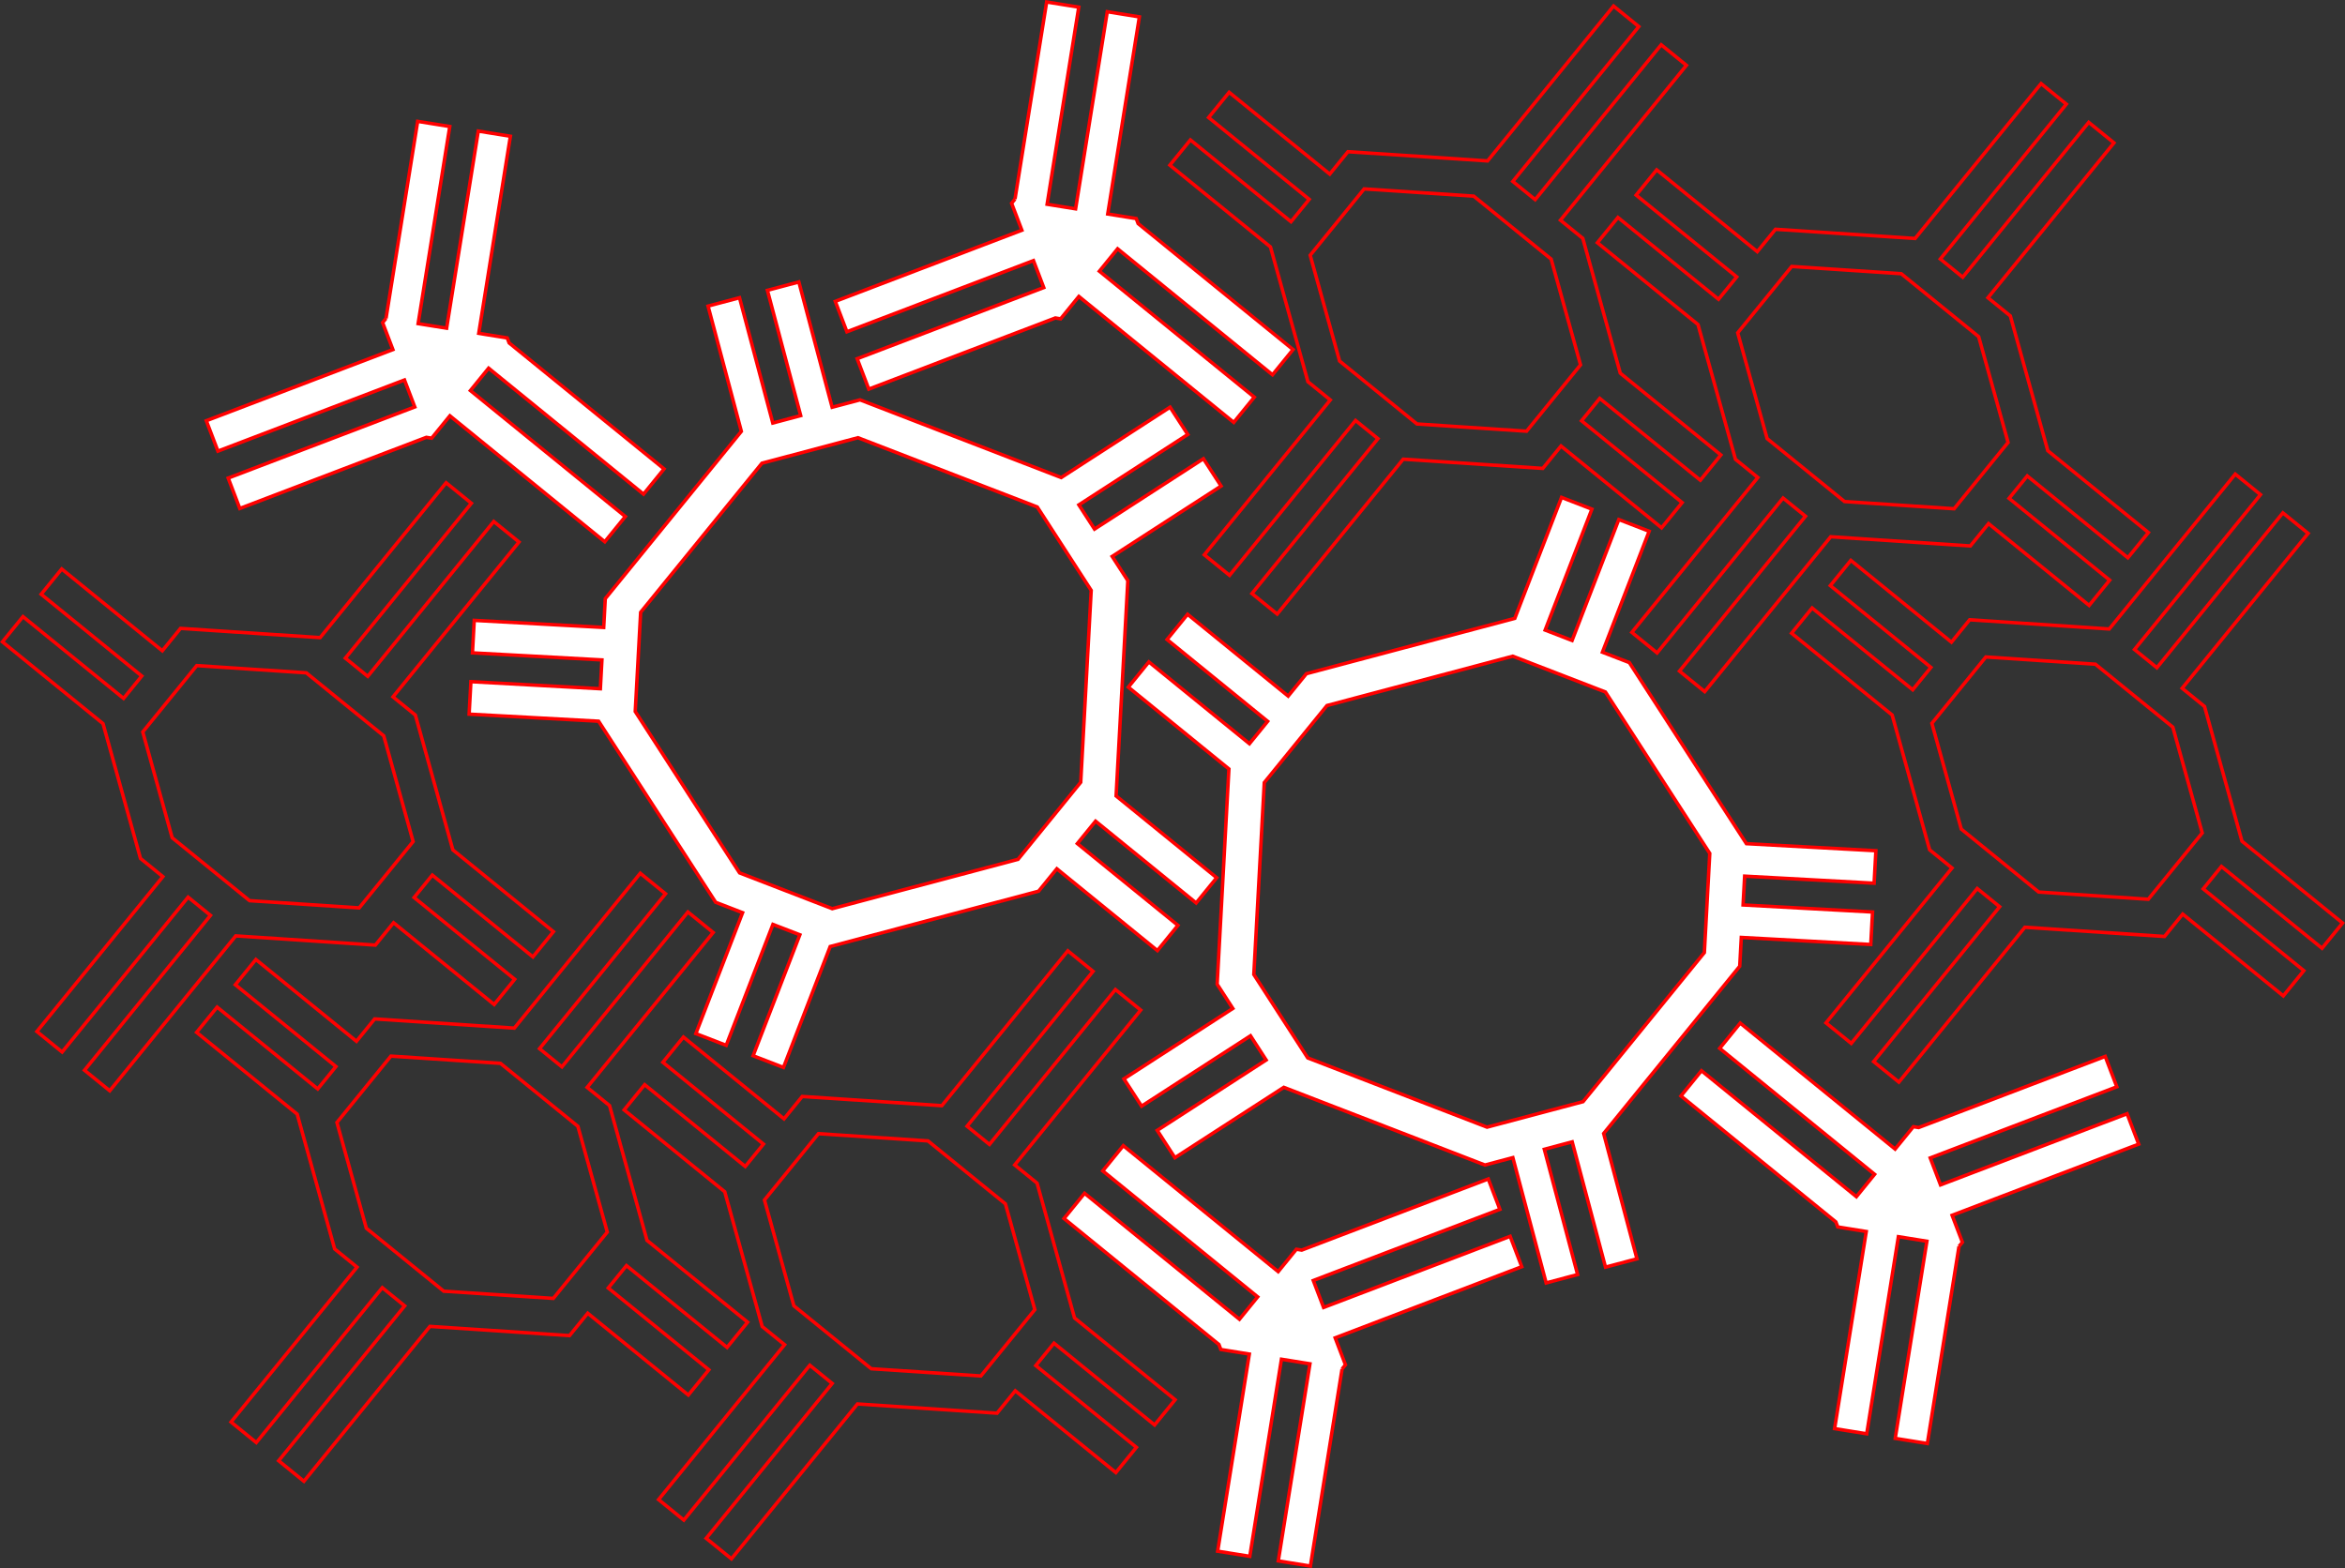 <?xml version="1.0" encoding="UTF-8" standalone="no"?>
<svg
   xmlns:dc="http://purl.org/dc/elements/1.1/"
   xmlns:cc="http://creativecommons.org/ns#"
   xmlns:rdf="http://www.w3.org/1999/02/22-rdf-syntax-ns#"
   xmlns:svg="http://www.w3.org/2000/svg"
   xmlns="http://www.w3.org/2000/svg"
   xmlns:sodipodi="http://sodipodi.sourceforge.net/DTD/sodipodi-0.dtd"
   xmlns:inkscape="http://www.inkscape.org/namespaces/inkscape"
   height="119.748mm"
   version="1.2"
   width="179.04mm"
   id="svg8"
   sodipodi:docname="geov3.svg"
   inkscape:version="0.92.2 5c3e80d, 2017-08-06">
  <rect width="100%" height="100%" fill="#333333" stroke="none"/>
  <sodipodi:namedview
     pagecolor="#ffffff"
     bordercolor="#666666"
     borderopacity="1"
     objecttolerance="10"
     gridtolerance="10"
     guidetolerance="10"
     inkscape:pageopacity="0"
     inkscape:pageshadow="2"
     inkscape:window-width="640"
     inkscape:window-height="480"
     id="namedview10"
     showgrid="false"
     inkscape:zoom="0.90509668"
     inkscape:cx="351.85926"
     inkscape:cy="49.989912"
     inkscape:current-layer="svg8"
     fit-margin-top="0"
     fit-margin-left="0"
     fit-margin-right="0"
     fit-margin-bottom="0" />
  <defs
     id="defs2" />
  <path
     d="m 56.733,297.966 29.028,23.61 10.808,38.902 6.459,5.254 -36.357,44.7 7.285,5.925 36.357,-44.7 6.459,5.254 -36.357,44.7 7.284,5.924 36.357,-44.7 40.288,2.658 5.255,-6.461 29.028,23.61 5.924,-7.284 -29.028,-23.61 5.254,-6.459 29.028,23.61 5.925,-7.285 -29.028,-23.61 -10.808,-38.902 -6.459,-5.254 36.357,-44.7 -7.284,-5.924 -36.357,44.7 -6.461,-5.255 36.357,-44.7 -7.284,-5.924 -36.357,44.7 -40.288,-2.658 -5.254,6.459 -29.028,-23.61 -5.925,7.285 29.028,23.61 -5.254,6.459 -29.028,-23.61 z m 40.493,26.004 15.573,-19.146 31.617,2.085 22.342,18.172 8.482,30.529 -15.573,19.146 -31.617,-2.085 -22.342,-18.172 z"
     id="polyline6"
     style="fill:none;stroke:#ff0000"
     inkscape:connector-curvature="0" />
  <path
     style="fill:#ffffff;stroke:#ff0000"
     d="m 204.321,88.343 9.606,36.164 -39.266,48.276 -0.453,8.314 -37.362,-2.038 -0.512,9.377 37.362,2.038 -0.453,8.314 -37.362,-2.038 -0.512,9.374 37.364,2.039 33.78,52.263 7.767,2.999 -13.484,34.906 8.759,3.383 13.483,-34.904 7.769,3 -13.486,34.905 8.76,3.384 13.483,-34.904 60.143,-15.976 5.255,-6.461 29.028,23.61 5.924,-7.284 -29.028,-23.61 5.255,-6.461 29.028,23.61 5.924,-7.284 -29.028,-23.61 3.39,-62.137 -4.518,-6.993 31.426,-20.313 -5.097,-7.885 -31.427,20.312 -4.518,-6.993 31.426,-20.313 -5.097,-7.885 -31.426,20.313 -58.047,-22.427 -8.048,2.138 -9.608,-36.165 -9.075,2.413 9.606,36.164 -8.048,2.138 -9.606,-36.164 z m -19.453,88.384 34.999,-43.031 27.711,-7.36 51.739,19.99 15.562,24.077 -3.021,55.385 -18.092,22.243 -53.608,14.239 -26.743,-10.331 -30.109,-46.584 z"
     id="polyline6-7"
     inkscape:connector-curvature="0" />
  <polyline
     transform="rotate(-50.877,211.148,-192.032)"
     style="fill:#ffffff;stroke:#ff0000"
     points="69.168,28.81 119.068,0.0 123.763,8.132 73.863,36.942 78.026,44.153 127.927,15.343 132.621,23.475 82.721,52.285 86.884,59.496 86.109,60.839 86.109,118.459 76.719,118.459 76.719,60.839 68.392,60.839 68.392,118.459 59.003,118.459 59.003,60.839 50.676,60.839 49.9,59.496 0.0,30.686 4.695,22.554 54.595,51.364 58.759,44.153 8.858,15.343 13.553,7.211 63.454,36.021 67.617,28.81 69.168,28.81"
     id="polyline6-9" />
  <polyline
     transform="rotate(-50.877,156.612,15.984)"
     style="fill:#ffffff;stroke:#ff0000"
     points="69.168,28.81 119.068,0.0 123.763,8.132 73.863,36.942 78.026,44.153 127.927,15.343 132.621,23.475 82.721,52.285 86.884,59.496 86.109,60.839 86.109,118.459 76.719,118.459 76.719,60.839 68.392,60.839 68.392,118.459 59.003,118.459 59.003,60.839 50.676,60.839 49.9,59.496 0.0,30.686 4.695,22.554 54.595,51.364 58.759,44.153 8.858,15.343 13.553,7.211 63.454,36.021 67.617,28.81 69.168,28.81"
     id="polyline6-9-3" />
  <path
     inkscape:connector-curvature="0"
     d="m 180.104,320.353 29.028,23.61 10.808,38.902 6.459,5.254 -36.357,44.7 7.285,5.925 36.357,-44.7 6.459,5.254 -36.357,44.7 7.284,5.924 36.357,-44.7 40.288,2.658 5.255,-6.461 29.028,23.61 5.924,-7.284 -29.028,-23.61 5.254,-6.459 29.028,23.61 5.925,-7.285 -29.028,-23.61 -10.808,-38.902 -6.459,-5.254 36.357,-44.7 -7.284,-5.924 -36.357,44.7 -6.461,-5.255 36.357,-44.7 -7.284,-5.924 -36.357,44.7 -40.288,-2.658 -5.254,6.459 -29.028,-23.61 -5.925,7.285 29.028,23.61 -5.254,6.459 -29.028,-23.61 z m 40.493,26.004 15.573,-19.146 31.617,2.085 22.342,18.172 8.482,30.529 -15.573,19.146 -31.617,-2.085 -22.342,-18.172 z"
     id="polyline6-8"
     style="fill:none;stroke:#ff0000" />
  <path
     inkscape:connector-curvature="0"
     d="m 0.703,185.255 29.028,23.61 10.808,38.902 6.459,5.254 -36.357,44.7 7.285,5.925 36.357,-44.7 6.459,5.254 -36.357,44.7 7.284,5.924 36.357,-44.7 40.288,2.658 5.255,-6.461 29.028,23.61 5.924,-7.284 -29.028,-23.61 5.254,-6.459 29.028,23.61 5.925,-7.285 -29.028,-23.61 -10.808,-38.902 -6.459,-5.254 36.357,-44.7 -7.284,-5.924 -36.357,44.7 -6.461,-5.255 36.357,-44.7 -7.284,-5.924 -36.357,44.7 -40.288,-2.658 -5.254,6.459 -29.028,-23.61 -5.925,7.285 29.028,23.61 -5.254,6.459 L 6.629,177.97 Z m 40.493,26.004 15.573,-19.146 31.617,2.085 22.342,18.172 8.482,30.529 -15.573,19.146 -31.617,-2.085 -22.342,-18.172 z"
     id="polyline6-0"
     style="fill:none;stroke:#ff0000" />
  <path
     inkscape:connector-curvature="0"
     d="M 619.954,153.701 590.925,130.09 580.117,91.189 l -6.459,-5.254 36.357,-44.7 -7.285,-5.925 -36.357,44.7 -6.459,-5.254 36.357,-44.7 -7.284,-5.924 -36.357,44.7 -40.288,-2.658 -5.255,6.461 -29.028,-23.61 -5.924,7.284 29.028,23.61 -5.254,6.459 -29.028,-23.61 -5.925,7.285 29.028,23.61 10.808,38.902 6.459,5.254 -36.357,44.7 7.284,5.924 36.357,-44.7 6.461,5.255 -36.357,44.7 7.284,5.924 36.357,-44.7 40.288,2.658 5.254,-6.459 29.028,23.61 5.925,-7.285 -29.028,-23.61 5.254,-6.459 29.028,23.61 z m -40.493,-26.004 -15.573,19.146 -31.617,-2.085 -22.342,-18.172 -8.482,-30.529 15.573,-19.146 31.617,2.085 22.342,18.172 z"
     id="polyline6-2"
     style="fill:none;stroke:#ff0000" />
  <path
     style="fill:#ffffff;stroke:#ff0000"
     d="m 472.366,363.324 -9.606,-36.164 39.266,-48.276 0.453,-8.314 37.362,2.038 0.512,-9.377 -37.362,-2.038 0.453,-8.314 37.362,2.038 0.512,-9.374 -37.364,-2.039 -33.78,-52.263 -7.767,-2.999 13.484,-34.906 -8.759,-3.383 -13.483,34.904 -7.769,-3 13.486,-34.905 -8.76,-3.384 -13.483,34.904 -60.143,15.976 -5.255,6.461 -29.028,-23.61 -5.924,7.284 29.028,23.61 -5.255,6.461 -29.028,-23.61 -5.924,7.284 29.028,23.61 -3.39,62.137 4.518,6.993 -31.426,20.313 5.097,7.885 31.427,-20.312 4.518,6.993 -31.426,20.313 5.097,7.885 31.426,-20.313 58.047,22.427 8.048,-2.138 9.608,36.165 9.075,-2.413 -9.606,-36.164 8.048,-2.138 9.606,36.164 z m 19.453,-88.384 -34.999,43.031 -27.711,7.36 -51.739,-19.99 -15.562,-24.077 3.021,-55.385 18.092,-22.243 53.608,-14.239 26.743,10.331 30.109,46.584 z"
     id="polyline6-7-4"
     inkscape:connector-curvature="0" />
  <polyline
     transform="rotate(129.123,141.102,287.622)"
     style="fill:#ffffff;stroke:#ff0000"
     points="69.168,28.81 119.068,0.0 123.763,8.132 73.863,36.942 78.026,44.153 127.927,15.343 132.621,23.475 82.721,52.285 86.884,59.496 86.109,60.839 86.109,118.459 76.719,118.459 76.719,60.839 68.392,60.839 68.392,118.459 59.003,118.459 59.003,60.839 50.676,60.839 49.9,59.496 0.0,30.686 4.695,22.554 54.595,51.364 58.759,44.153 8.858,15.343 13.553,7.211 63.454,36.021 67.617,28.81 69.168,28.81"
     id="polyline6-9-8" />
  <polyline
     transform="rotate(129.123,238.528,312.275)"
     style="fill:#ffffff;stroke:#ff0000"
     points="69.168,28.81 119.068,0.0 123.763,8.132 73.863,36.942 78.026,44.153 127.927,15.343 132.621,23.475 82.721,52.285 86.884,59.496 86.109,60.839 86.109,118.459 76.719,118.459 76.719,60.839 68.392,60.839 68.392,118.459 59.003,118.459 59.003,60.839 50.676,60.839 49.9,59.496 0.0,30.686 4.695,22.554 54.595,51.364 58.759,44.153 8.858,15.343 13.553,7.211 63.454,36.021 67.617,28.81 69.168,28.81"
     id="polyline6-9-3-3" />
  <path
     inkscape:connector-curvature="0"
     d="m 496.583,131.314 -29.028,-23.61 -10.808,-38.902 -6.459,-5.254 36.357,-44.7 -7.285,-5.925 -36.357,44.7 -6.459,-5.254 36.357,-44.7 -7.284,-5.924 -36.357,44.7 -40.288,-2.658 -5.255,6.461 -29.028,-23.61 -5.924,7.284 29.028,23.61 -5.254,6.459 -29.028,-23.61 -5.925,7.285 29.028,23.61 10.808,38.902 6.459,5.254 -36.357,44.7 7.284,5.924 36.357,-44.7 6.461,5.255 -36.357,44.7 7.284,5.924 36.357,-44.7 40.288,2.658 5.254,-6.459 29.028,23.61 5.925,-7.285 -29.028,-23.61 5.254,-6.459 29.028,23.61 z m -40.493,-26.004 -15.573,19.146 -31.617,-2.085 -22.342,-18.172 -8.482,-30.529 15.573,-19.146 31.617,2.085 22.342,18.172 z"
     id="polyline6-8-9"
     style="fill:none;stroke:#ff0000" />
  <path
     inkscape:connector-curvature="0"
     d="m 675.984,266.412 -29.028,-23.61 -10.808,-38.902 -6.459,-5.254 36.357,-44.7 -7.285,-5.925 -36.357,44.7 -6.459,-5.254 36.357,-44.7 -7.284,-5.924 -36.357,44.7 -40.288,-2.658 -5.255,6.461 -29.028,-23.61 -5.924,7.284 29.028,23.61 -5.254,6.459 -29.028,-23.61 -5.925,7.285 29.028,23.61 10.808,38.902 6.459,5.254 -36.357,44.7 7.284,5.924 36.357,-44.7 6.461,5.255 -36.357,44.7 7.284,5.924 36.357,-44.7 40.288,2.658 5.254,-6.459 29.028,23.61 5.925,-7.285 -29.028,-23.61 5.254,-6.459 29.028,23.61 z m -40.493,-26.004 -15.573,19.146 -31.617,-2.085 -22.342,-18.172 -8.482,-30.529 15.573,-19.146 31.617,2.085 22.342,18.172 z"
     id="polyline6-0-0"
     style="fill:none;stroke:#ff0000" />
</svg>
